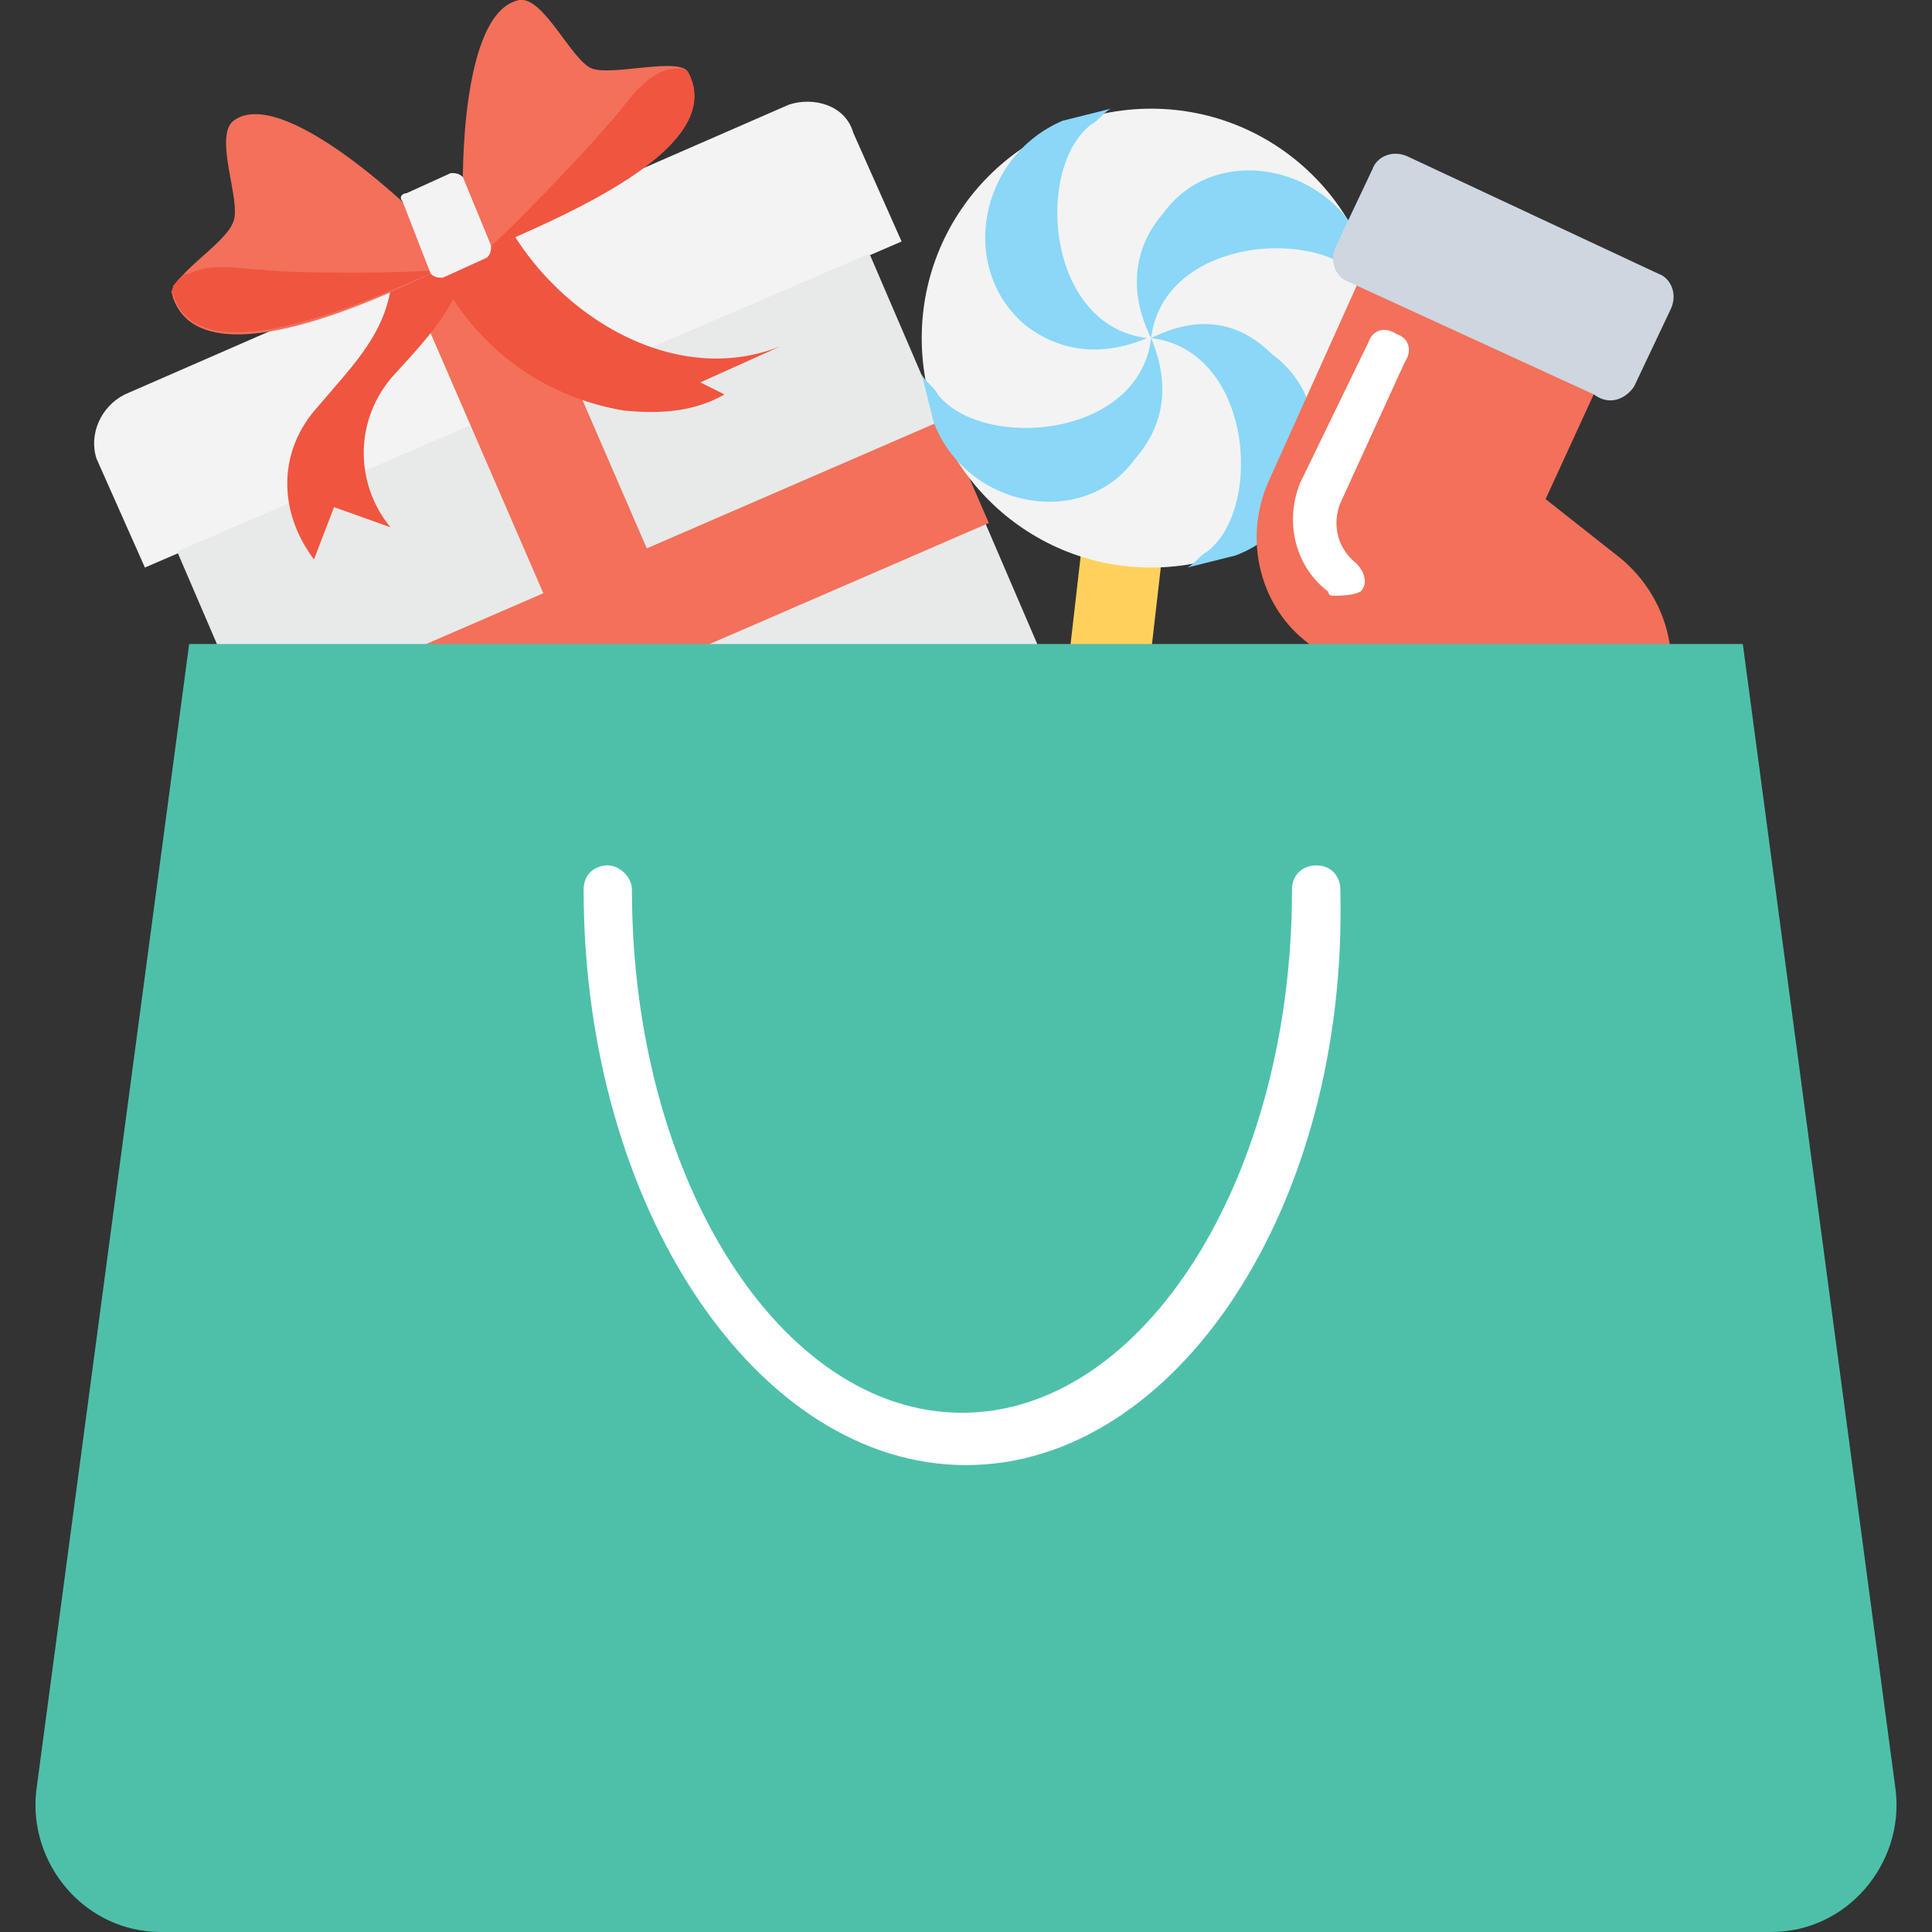 <?xml version="1.0" encoding="utf-8"?>
<!-- Generator: Adobe Illustrator 18.0.0, SVG Export Plug-In . SVG Version: 6.00 Build 0)  -->
<!DOCTYPE svg PUBLIC "-//W3C//DTD SVG 1.1//EN" "http://www.w3.org/Graphics/SVG/1.1/DTD/svg11.dtd">
<svg version="1.1" id="Layer_1" xmlns="http://www.w3.org/2000/svg" xmlns:xlink="http://www.w3.org/1999/xlink" x="0px" y="0px"
	 viewBox="0 0 48 48" enable-background="new 0 0 48 48" xml:space="preserve">
<rect x="0" y="0" width="48" height="48" fill="#333333" stroke="none"/>
<g>
	<g>
		<g>
			<g>
				<g>
					<path fill="#F3F3F3" d="M19.6,2.6L3.1,9.8c-0.6,0.3-0.9,1-0.7,1.6l1.2,2.7l18.8-8.1l-1.2-2.7C21,2.6,20.2,2.4,19.6,2.6z"/>
					<path fill="#E8EAE9" d="M4.4,13.7L9,24.4c0.3,0.6,1,0.9,1.6,0.7l14.9-6.5c0.6-0.3,0.9-1,0.7-1.6L21.6,6.3L4.4,13.7z"/>
					<g>
						
							<rect x="13.2" y="5" transform="matrix(0.918 -0.398 0.398 0.918 -4.268 6.962)" fill="#F3705A" width="2.8" height="17.5"/>
					</g>
					<g>
						<g>
							<g>
								<path fill="#F05540" d="M11.6,5.1C11.9,7,11,8,9.8,9.3c-1,1.1-1,2.7-0.1,3.8l-1.4-0.5l-0.5,1.3c-0.9-1.2-0.9-2.7,0.1-3.8
									C9,8.8,10,7.9,9.7,5.9C9.6,5.8,11.6,5.3,11.6,5.1z"/>
							</g>
						</g>
						<g>
							<path fill="#F05540" d="M17.4,9.5L18,9.8c-0.7,0.4-1.5,0.5-2.5,0.4c-2.4-0.4-4.3-2.1-5-4.4c-0.1-0.3,1.7-1.2,1.6-1.4
								c0.9,2.9,4.3,5.4,7.3,4.2L17.4,9.5z"/>
						</g>
					</g>
					<g>
						
							<rect x="14" y="6" transform="matrix(0.398 0.918 -0.918 0.398 23.389 -4.817)" fill="#F3705A" width="2.8" height="18.7"/>
					</g>
					<g>
						<g>
							<g>
								<path fill="#F3705A" d="M11.5,4.7c0,0-0.1-4.4,1.4-4.7c0.6-0.1,1.3,1.5,1.8,1.7c0.5,0.2,2.2-0.3,2.4,0.1
									c1,1.9-3.2,3.6-5,4.4L11.5,4.7z"/>
								<g>
									<path fill="#F05540" d="M12.1,6.2L12.1,6.2c0.6-0.5,2.6-2.6,3-3.1c0.4-0.4,0.7-1,1.3-1.3c0.2-0.1,0.4-0.1,0.5-0.1
										c0.1,0,0.2,0.1,0.2,0.1C18.1,3.7,13.9,5.4,12.1,6.2z"/>
								</g>
							</g>
							<g>
								<path fill="#F3705A" d="M10.2,5.2c0,0-3.2-3.1-4.4-2.2C5.3,3.4,6,5,5.8,5.5C5.6,6.1,4.1,6.9,4.3,7.4c0.7,2,4.8,0.2,6.6-0.7
									L10.2,5.2z"/>
								<g>
									<path fill="#F05540" d="M10.9,6.7L10.9,6.7c-0.7,0.1-3.7,0.1-4.4,0C6,6.7,5.3,6.5,4.7,6.8C4.5,6.8,4.4,7,4.3,7.1
										c0,0.1-0.1,0.2,0,0.2C4.9,9.4,9.1,7.5,10.9,6.7z"/>
								</g>
							</g>
						</g>
						<g>
							<path fill="#F3F3F3" d="M10.1,4.8l1.1-0.5c0.1,0,0.2,0,0.3,0.1l0.7,1.7c0,0.1,0,0.2-0.1,0.3L11,6.9c-0.1,0-0.2,0-0.3-0.1
								L10,5C9.9,4.9,10,4.8,10.1,4.8z"/>
						</g>
					</g>
				</g>
			</g>
		</g>
		<g>
			<g>
				<g>
					<g>
						<path fill="#FFD15C" d="M27,12.5l-0.7,6.1c-0.1,0.6,0.3,1.1,0.9,1.1c0.6,0.1,1.1-0.3,1.1-0.9l0.7-6.1L27,12.5z"/>
					</g>
				</g>
				<g>
					<circle fill="#F3F3F3" cx="28.6" cy="8.4" r="5.7"/>
					<g>
						<path fill="#8AD7F8" d="M28.6,8.4c2.5,0.3,2.8,4.2,1.4,5.3c-0.2,0.1-0.3,0.3-0.5,0.4c0.4-0.1,0.8-0.2,1.2-0.3
							c2.1-0.8,2.7-3.7,0.9-5C30.8,8,29.8,7.8,28.6,8.4z"/>
						<path fill="#8AD7F8" d="M28.6,8.4c0.3-2.5,4.2-2.8,5.3-1.4c0.1,0.2,0.3,0.3,0.4,0.5C34.2,7,34,6.6,33.9,6.2
							c-0.8-2.1-3.7-2.7-5-0.9C28.2,6.1,28,7.2,28.6,8.4z"/>
						<path fill="#8AD7F8" d="M25.5,8.1c0.8,0.6,1.8,0.8,3,0.3c-2.5-0.3-2.8-4.2-1.4-5.3c0.2-0.1,0.3-0.3,0.5-0.4
							c-0.4,0.1-0.8,0.2-1.2,0.3C24.3,3.9,23.8,6.7,25.5,8.1z"/>
						<path fill="#8AD7F8" d="M28.6,8.4c-0.3,2.5-4.2,2.8-5.3,1.4c-0.1-0.2-0.3-0.3-0.4-0.5c0.1,0.4,0.2,0.8,0.3,1.2
							c0.8,2.1,3.7,2.7,5,0.9C28.9,10.6,29.1,9.6,28.6,8.4z"/>
					</g>
				</g>
			</g>
		</g>
		<g>
			<g>
				<g>
					<g>
						<path fill="#F3705A" d="M40.3,13.9l-1.9-1.5l1.7-3.7l-5.9-2.7l-2.7,6c-0.6,1.4-0.2,3,0.9,3.9l3.9,3.1c0.2,0.2,0.4,0.3,0.7,0.4
							c1.3,0.6,2.9,0.2,3.9-1C41.9,17.1,41.7,15.1,40.3,13.9z"/>
					</g>
					<g>
						<g>
							<g>
								<path fill="#FFFFFF" d="M33.1,14.8c0,0-0.1,0-0.1-0.1c-0.8-0.6-1.1-1.7-0.7-2.7L34,8.5c0.1-0.3,0.4-0.4,0.7-0.2
									c0.3,0.1,0.4,0.4,0.2,0.7l-1.6,3.5c-0.2,0.5-0.1,1.1,0.4,1.5c0.2,0.2,0.3,0.5,0.1,0.7C33.6,14.8,33.3,14.8,33.1,14.8z"/>
							</g>
						</g>
					</g>
				</g>
			</g>
			<g>
				<g>
					<g>
						<path fill="#CED6E0" d="M40.6,9.6l0.9-1.9c0.2-0.4,0-0.8-0.3-0.9L35,3.9c-0.4-0.2-0.8,0-0.9,0.3l-0.9,1.9
							c-0.2,0.4,0,0.8,0.3,0.9l6.1,2.8C40,10.1,40.4,9.9,40.6,9.6z"/>
					</g>
				</g>
			</g>
		</g>
		<g>
			<path fill="#4EC0AA" d="M47.1,44.5L43.3,16H4.7L0.9,44.5C0.7,46.3,2.1,48,4,48h40C45.9,48,47.3,46.3,47.1,44.5z"/>
			<g>
				<g>
					<path fill="#FFFFFF" d="M24,36.4c-5.2,0-9.5-6.4-9.5-14.3c0-0.4,0.3-0.6,0.6-0.6s0.6,0.3,0.6,0.6c0,7.2,3.7,13,8.2,13
						s8.2-5.8,8.2-13c0-0.4,0.3-0.6,0.6-0.6c0.4,0,0.6,0.3,0.6,0.6C33.5,30,29.2,36.4,24,36.4z"/>
				</g>
			</g>
		</g>
	</g>
</g>
</svg>
